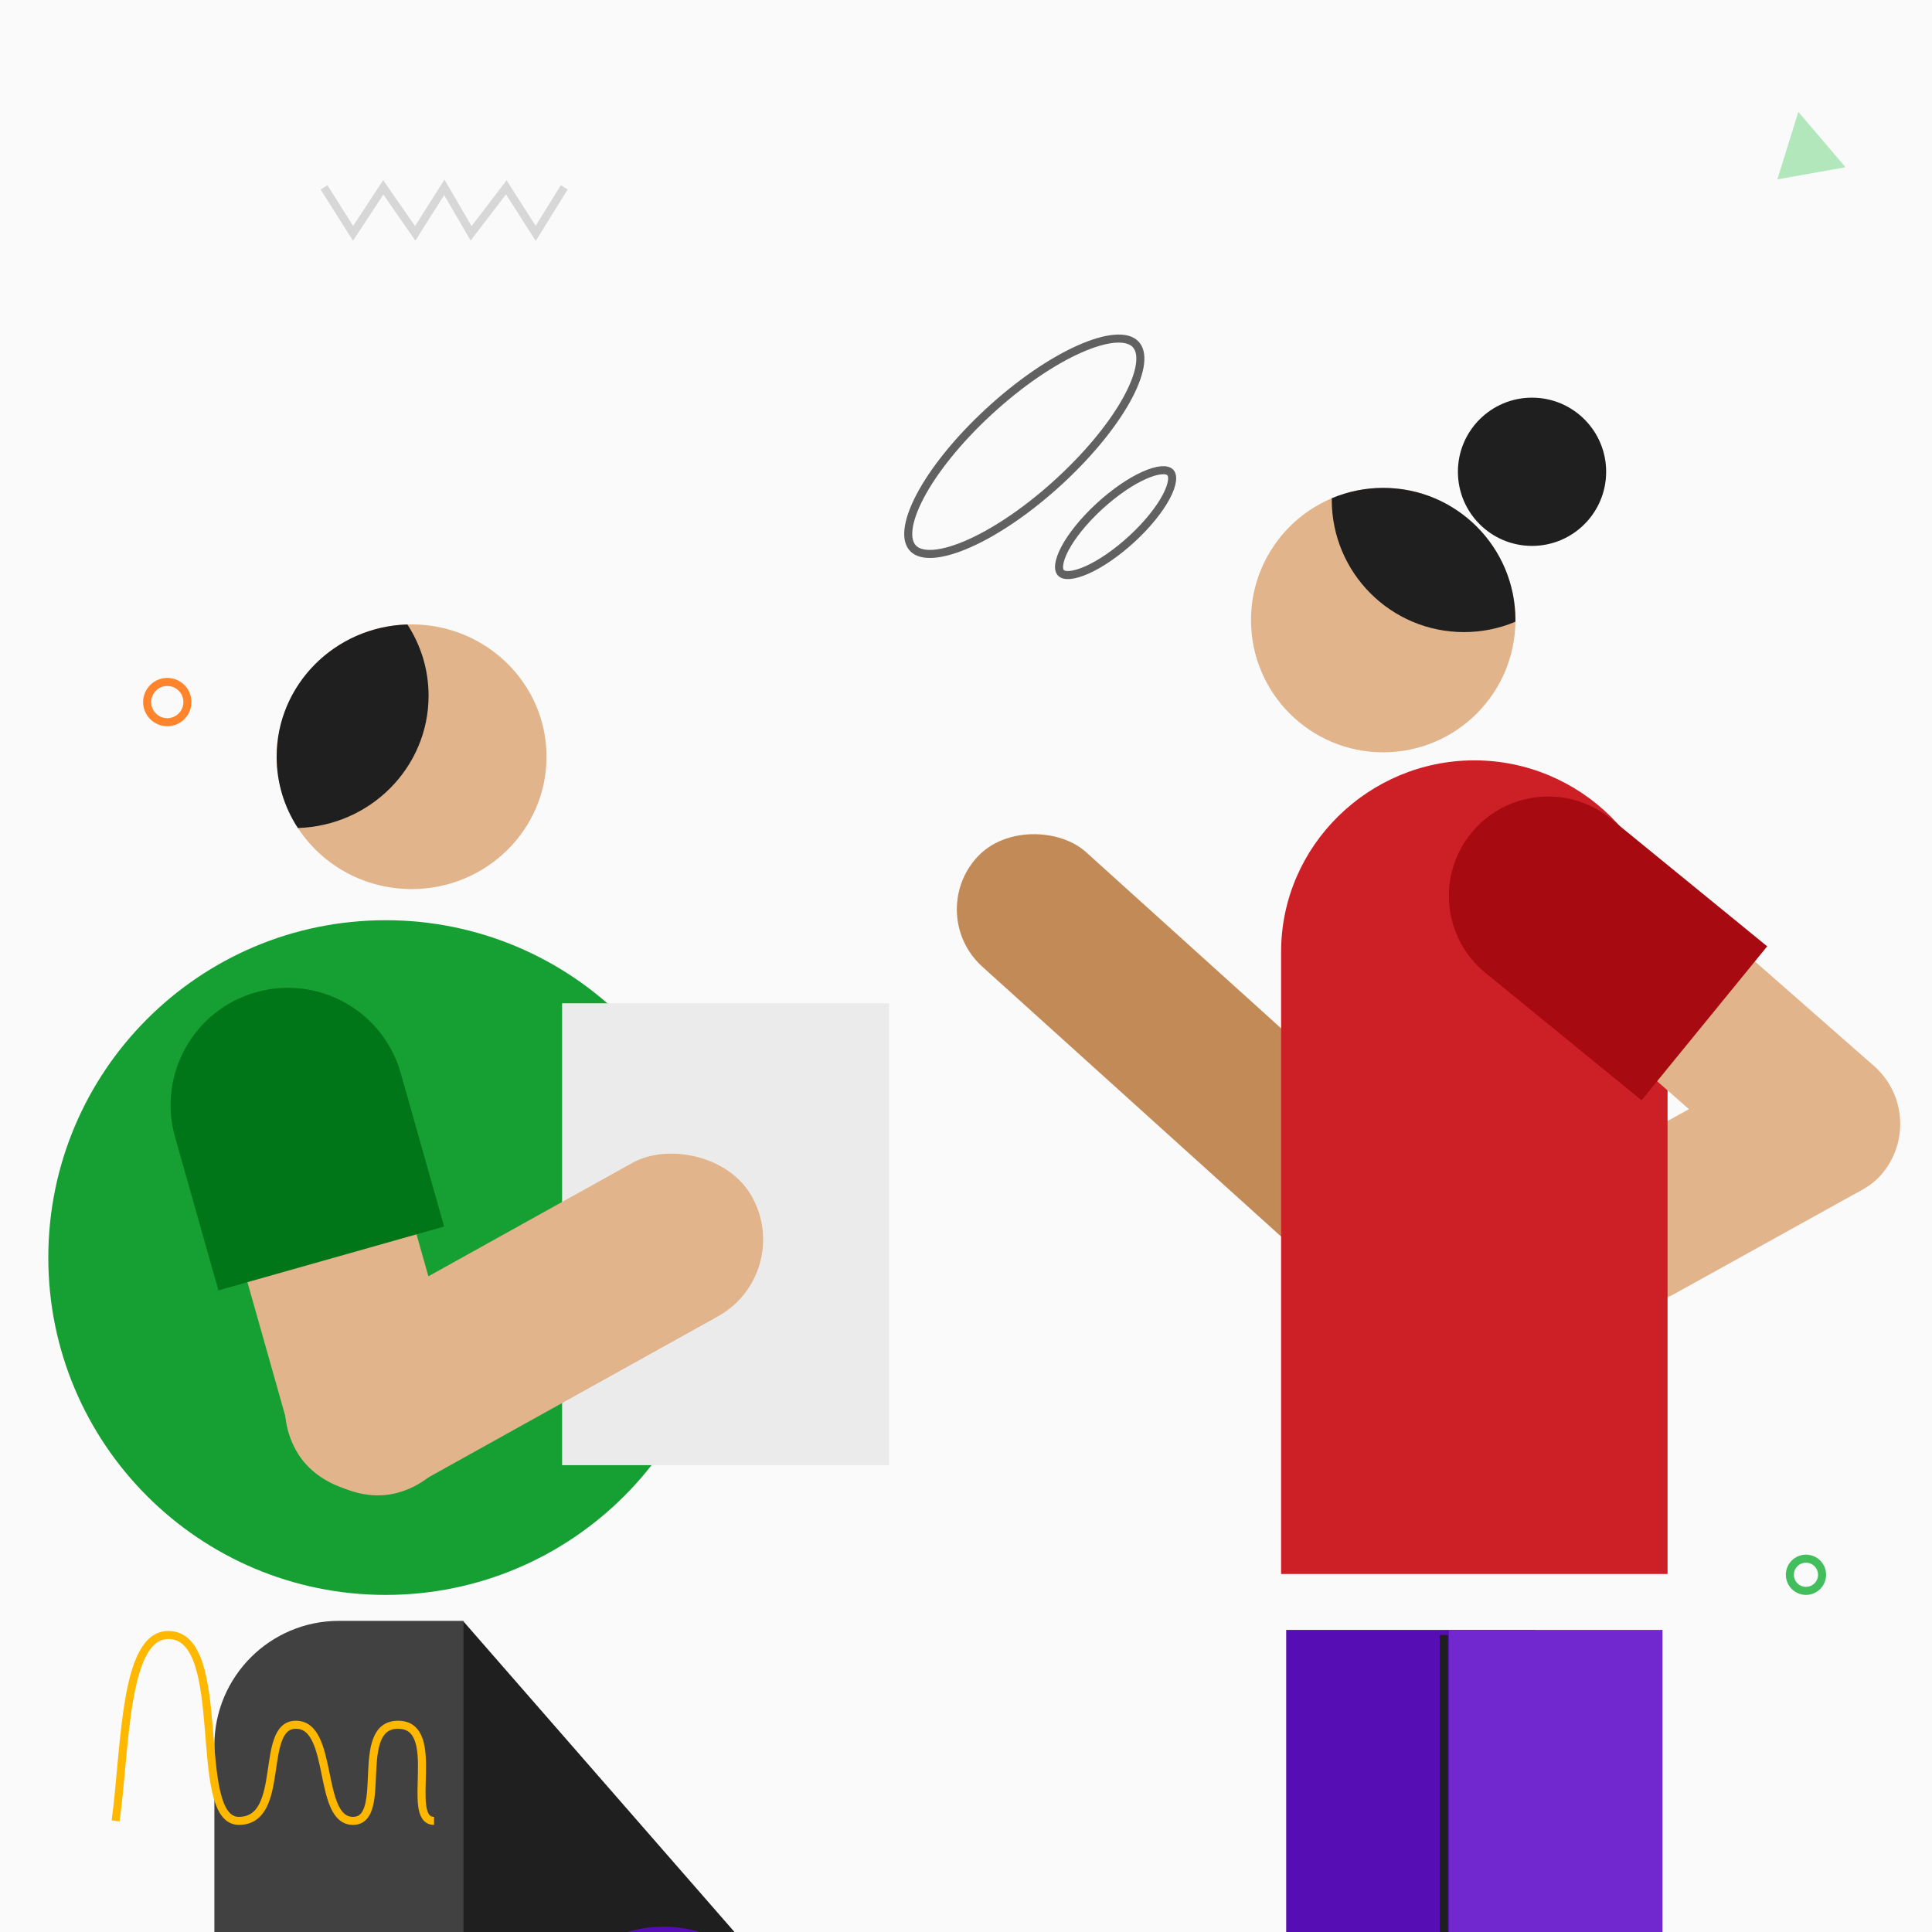 <svg width="240" height="240" viewBox="0 0 240 240" fill="none" xmlns="http://www.w3.org/2000/svg">
<rect x="0" y="0" width="240" height="240" fill="#333333" stroke="none"/>
<g clip-path="url(#clip0_6322_97525)">
<rect width="240" height="240" fill="#FAFAFA"/>
<path d="M34.145 221.615L57.568 201.415L94.561 243.805C100.259 250.334 99.556 260.253 92.993 265.914V265.914C86.458 271.551 76.59 270.823 70.953 264.288L34.145 221.615Z" fill="#1F1F1F"/>
<path d="M66.771 254.496C67.056 245.845 74.3 239.063 82.951 239.348V239.348C91.603 239.633 98.385 246.877 98.1 255.529L95.604 331.279L64.275 330.247L66.771 254.496Z" fill="#570DB4"/>
<path d="M26.631 216.823C26.631 208.277 33.558 201.35 42.104 201.35H57.577L57.577 333.515H26.631L26.631 216.823Z" fill="#414141"/>
<ellipse cx="51.13" cy="94.005" rx="16.762" ry="16.44" fill="#E1B48B"/>
<path fill-rule="evenodd" clip-rule="evenodd" d="M37.003 102.858C46.017 102.585 53.239 95.333 53.239 86.426C53.239 83.166 52.272 80.128 50.604 77.572C41.589 77.845 34.367 85.097 34.367 94.004C34.367 97.264 35.334 100.302 37.003 102.858Z" fill="#1F1F1F"/>
<path d="M6 156.22C6 133.076 24.762 114.313 47.906 114.313V114.313C71.05 114.313 89.812 133.076 89.812 156.22V156.22C89.812 179.364 71.05 198.126 47.906 198.126V198.126C24.762 198.126 6 179.364 6 156.22V156.22Z" fill="#169F32"/>
<rect x="69.826" y="124.629" width="40.617" height="57.379" fill="#EBEBEB"/>
<rect x="26.855" y="145.548" width="21.83" height="44.518" rx="10.915" transform="rotate(-15.792 26.855 145.548)" fill="#E1B48B"/>
<rect width="21.83" height="64.815" rx="10.915" transform="matrix(-0.486 -0.874 -0.874 0.486 98.728 158.219)" fill="#E1B48B"/>
<path d="M21.746 141.246C19.556 133.503 24.058 125.451 31.8 123.262V123.262C39.543 121.072 47.594 125.573 49.784 133.316L55.171 152.364L27.133 160.294L21.746 141.246Z" fill="#007618"/>
<rect x="114.904" y="113.65" width="19.196" height="90.45" rx="9.598" transform="rotate(-47.911 114.904 113.65)" fill="#C28A57"/>
<rect x="159.775" y="202.475" width="30.953" height="131.392" fill="#570DB4"/>
<rect x="179.99" y="202.475" width="26.531" height="131.392" fill="#7128CE"/>
<circle cx="171.828" cy="77.031" r="16.424" fill="#E1B48B"/>
<path fill-rule="evenodd" clip-rule="evenodd" d="M165.439 61.896C167.403 61.065 169.562 60.606 171.828 60.606C180.899 60.606 188.252 67.96 188.252 77.031C188.252 77.098 188.252 77.165 188.251 77.232C186.287 78.062 184.128 78.521 181.862 78.521C172.791 78.521 165.438 71.168 165.438 62.097C165.438 62.03 165.438 61.963 165.439 61.896Z" fill="#1F1F1F"/>
<rect x="199.623" y="165.377" width="19.196" height="45.449" rx="9.598" transform="rotate(-119.001 199.623 165.377)" fill="#E1B48B"/>
<path d="M159.143 118.244C159.143 105.106 170.009 94.455 183.147 94.455V94.455C196.285 94.455 207.151 105.106 207.151 118.244V195.526H159.143V118.244Z" fill="#CD2026"/>
<rect x="240" y="138.741" width="19.196" height="45.914" rx="9.598" transform="rotate(131.273 240 138.741)" fill="#E1B48B"/>
<path d="M184.522 120.852C179.241 116.541 178.454 108.765 182.764 103.484V103.484C187.075 98.202 194.851 97.415 200.133 101.726L219.528 117.556L203.918 136.682L184.522 120.852Z" fill="#A70B11"/>
<path d="M179.357 203.106V331.972" stroke="#1F1F1F"/>
<path d="M141.008 42.708C141.52 43.198 141.756 43.997 141.625 45.137C141.494 46.272 141.004 47.668 140.175 49.24C138.52 52.379 135.564 56.119 131.69 59.701C127.817 63.282 123.791 65.997 120.428 67.499C118.743 68.251 117.252 68.686 116.044 68.789C114.832 68.892 113.987 68.655 113.475 68.165C112.964 67.674 112.727 66.875 112.859 65.735C112.99 64.6 113.479 63.204 114.308 61.632C115.964 58.493 118.92 54.753 122.793 51.172C126.666 47.59 130.692 44.876 134.056 43.374C135.74 42.622 137.232 42.186 138.439 42.083C139.652 41.98 140.496 42.217 141.008 42.708Z" stroke="#616161"/>
<path d="M145.352 58.665C145.536 58.84 145.654 59.158 145.592 59.697C145.531 60.232 145.297 60.908 144.885 61.688C144.065 63.243 142.592 65.111 140.651 66.905C138.71 68.7 136.7 70.053 135.034 70.797C134.198 71.17 133.476 71.378 132.907 71.426C132.333 71.475 131.998 71.357 131.815 71.182C131.632 71.006 131.513 70.688 131.575 70.149C131.637 69.615 131.871 68.938 132.282 68.159C133.102 66.603 134.576 64.736 136.516 62.941C138.457 61.147 140.467 59.794 142.134 59.05C142.969 58.677 143.692 58.469 144.26 58.42C144.834 58.372 145.169 58.489 145.352 58.665Z" stroke="#616161"/>
<circle cx="190.315" cy="58.606" r="9.208" fill="#1F1F1F"/>
<path d="M14.367 226.195C15.611 216.991 15.406 203.105 20.908 203.105C28.601 203.105 23.696 226.195 29.666 226.195C35.637 226.195 32.141 214.255 36.756 214.255C41.554 214.255 39.368 226.195 43.846 226.195C48.324 226.195 43.846 214.255 49.443 214.255C55.127 214.255 50.19 226.195 53.921 226.195" stroke="#FFB800"/>
<path d="M223.396 13.9L229.262 20.776L220.79 22.283L223.396 13.9Z" fill="#B2E7BC"/>
<path d="M40.248 23.271L43.859 28.987L47.613 23.271L51.576 28.987L55.195 23.271L58.521 28.987L62.893 23.271L66.546 28.987L70.096 23.271" stroke="#D7D7D7"/>
<circle cx="20.781" cy="87.215" r="2.5" stroke="#FF842B"/>
<circle cx="224.344" cy="195.625" r="2" stroke="#43BE5C"/>
</g>
<defs>
<clipPath id="clip0_6322_97525">
<rect width="240" height="240" fill="white"/>
</clipPath>
</defs>
</svg>

